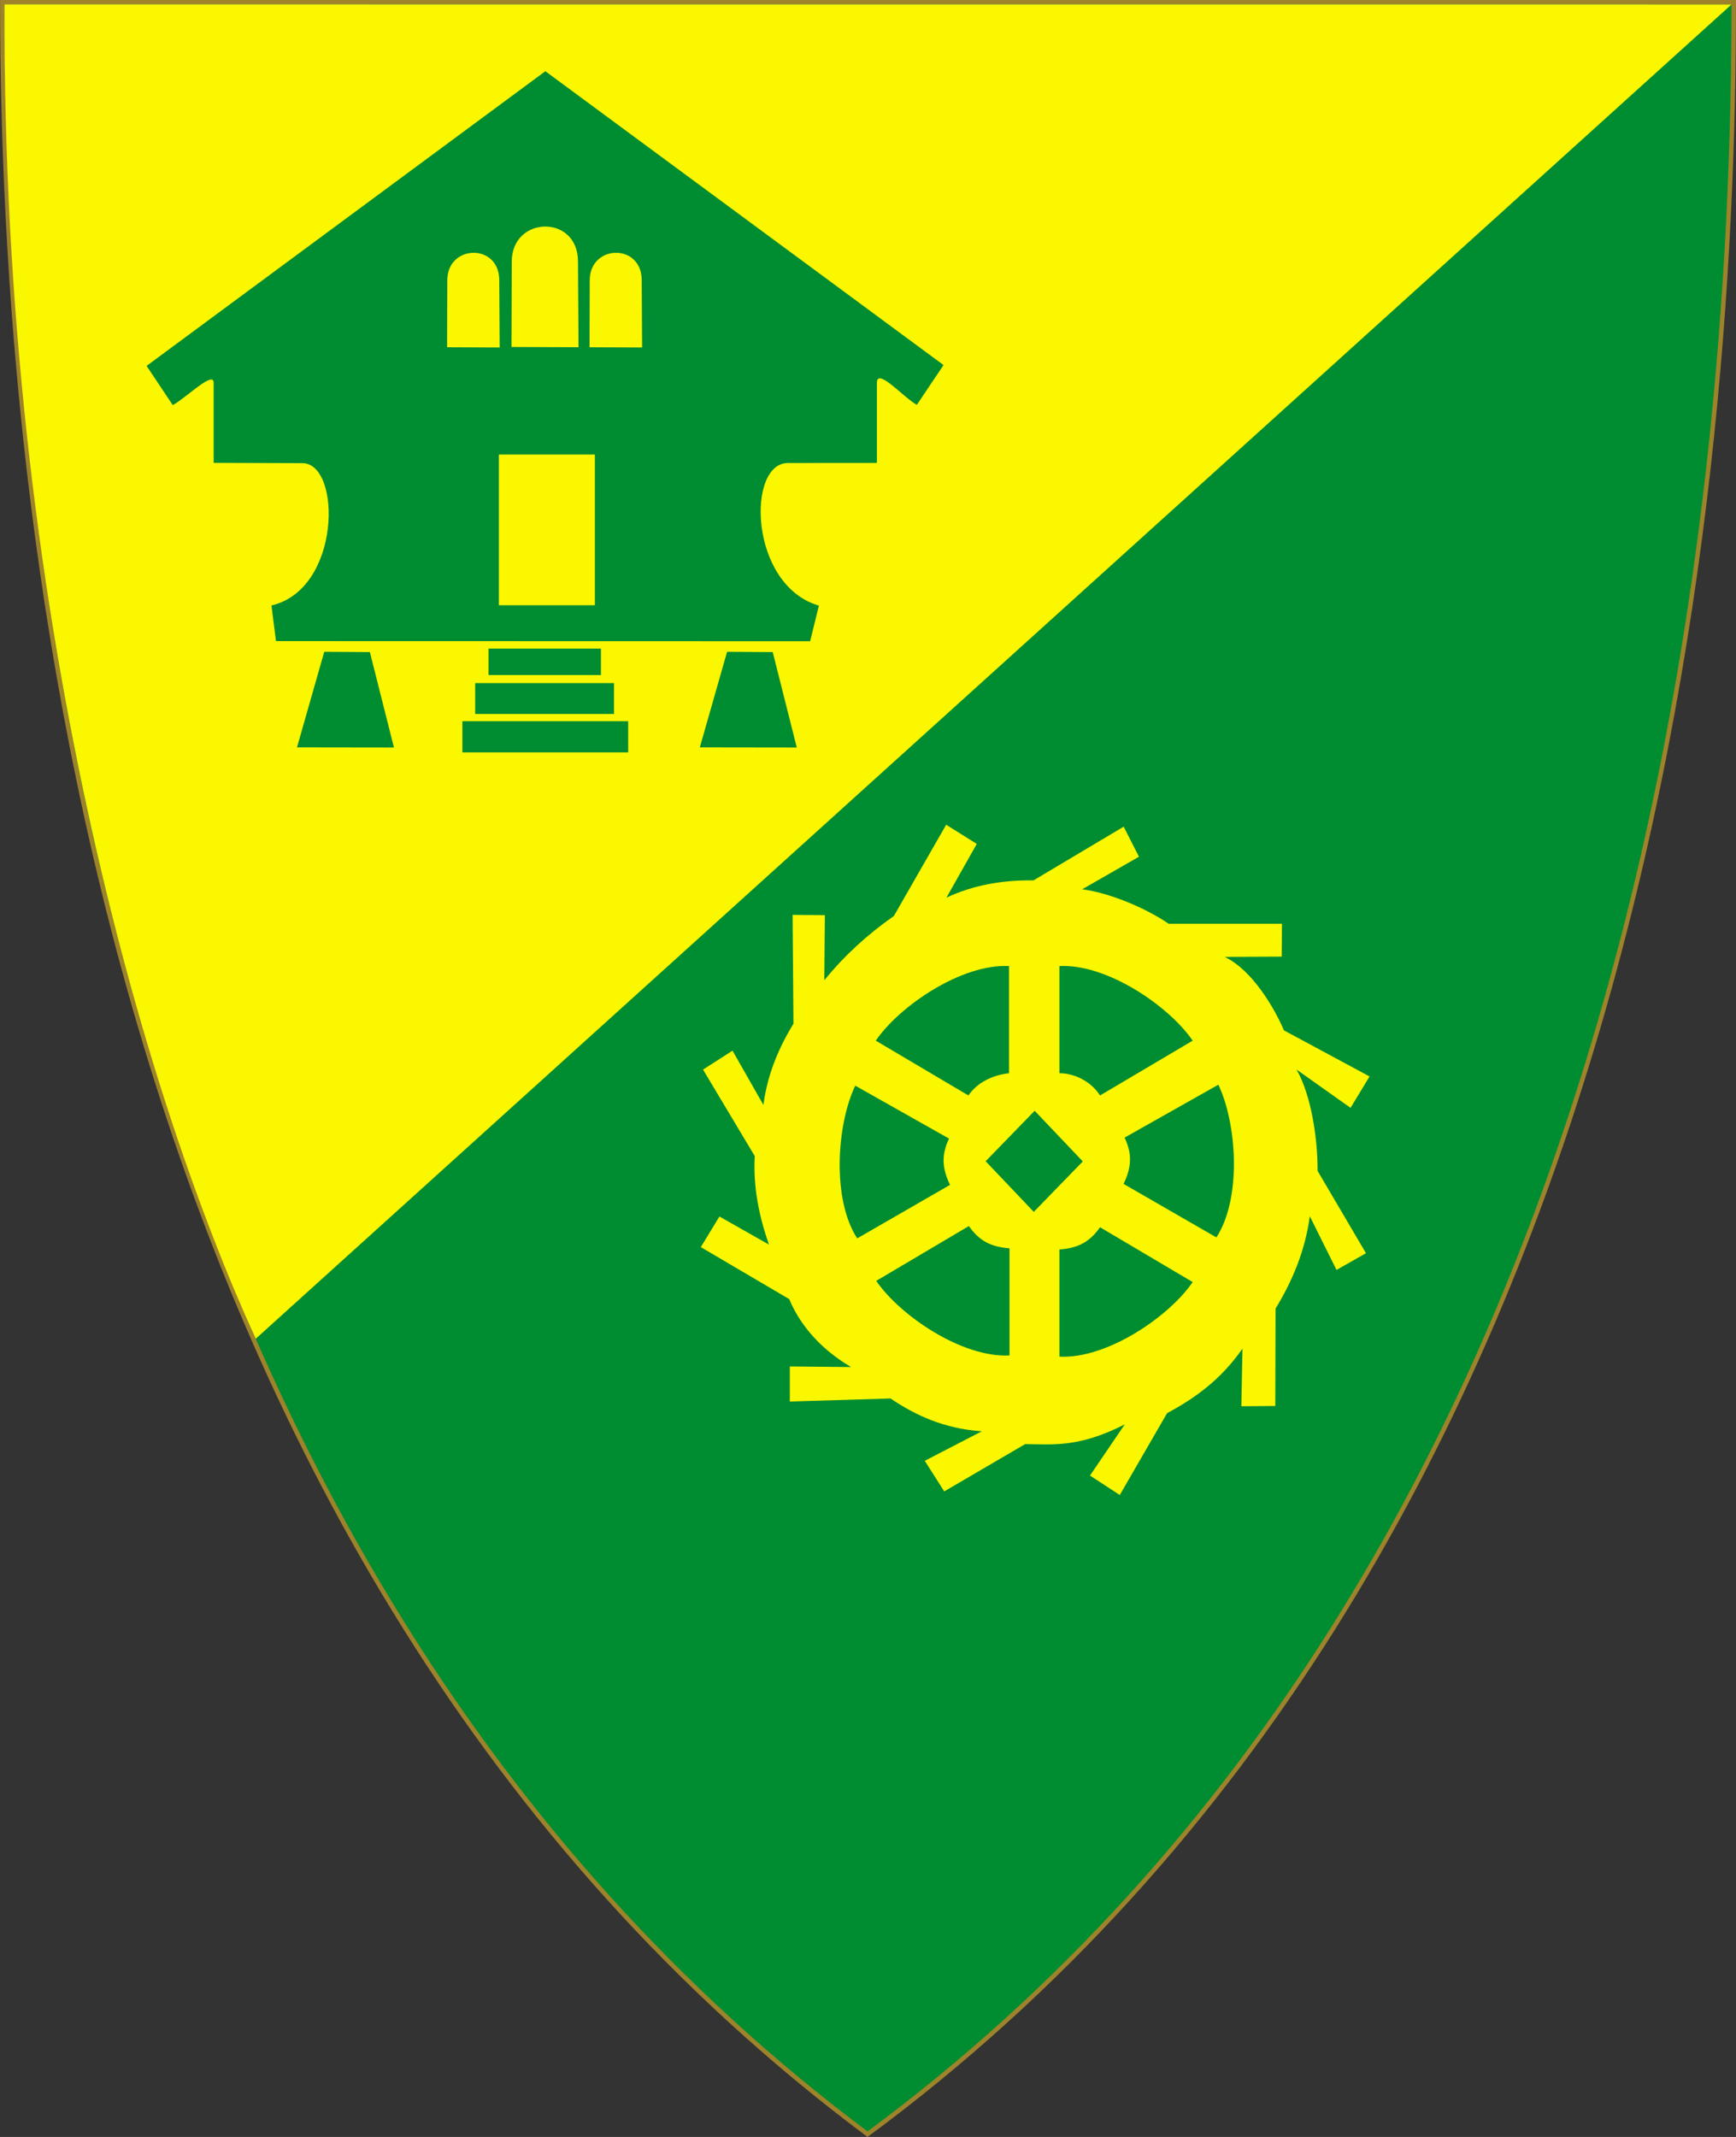 <?xml version="1.0" encoding="UTF-8" standalone="no"?>
<!-- Created with Inkscape (http://www.inkscape.org/) -->

<svg
   xmlns:dc="http://purl.org/dc/elements/1.1/"
   xmlns:cc="http://creativecommons.org/ns#"
   xmlns:rdf="http://www.w3.org/1999/02/22-rdf-syntax-ns#"
   xmlns:svg="http://www.w3.org/2000/svg"
   xmlns="http://www.w3.org/2000/svg"
   xmlns:xlink="http://www.w3.org/1999/xlink"
   version="1.1"
   width="390"
   height="480"
   id="svg4228">
  <rect width="100%" height="100%" fill="#333333" stroke="none"/>
  <defs
     id="defs4232" />
  <path
     d="m 0.512,0.505 c 129.663,0 259.325,0 388.988,0 C 389.49,115.233 370.335,349.831 194.895,479.377 21.249,349.773 0.593,115.257 0.512,0.505 z"
     id="path4240-0"
     style="fill:#008c31;fill-opacity:1;stroke:#9e832a;stroke-width:1;stroke-opacity:1" />
  <path
     d="M 388.996,1.004 57.451,300.712 C 31.982,244.914 0.527,137.921 1.005,0.99 z"
     id="path3010"
     style="fill:#faf700;fill-opacity:1;stroke:none" />
  <path
     d="M 67.938,104.031 48,103.969 48,85.969 c 0,-2.805 -6.125,3.354 -9.188,5.031 l -5.875,-8.812 L 122.516,16 l 89.453,66 -6,8.938 C 202.979,89.292 197,82.411 197,86 l 0,17.984 -20,0.016 c -9.328,0.007 -8.729,27.482 6.969,32.031 l -1.969,8 L 62,144 60.984,136 C 76.693,132.361 76.75,104.059 67.938,104.031 z"
     id="path3623"
     style="fill:#008c31;fill-opacity:1;stroke:none" />
  <path
     d="m 163.344,146.406 10.25,0.062 5.406,21.438 -21.781,-0.031 6.125,-21.469 z"
     id="path3625"
     style="fill:#008c31;fill-opacity:1;stroke:none" />
  <use
     transform="translate(-90.5,0)"
     id="use3780"
     x="0"
     y="0"
     width="390"
     height="480"
     xlink:href="#path3625" />
  <rect
     width="25.25"
     height="5.938"
     x="109.75"
     y="145.688"
     id="rect3651"
     style="fill:#008c31;fill-opacity:1;stroke:none" />
  <rect
     width="31.188"
     height="6.938"
     x="106.75"
     y="153.438"
     id="rect3653"
     style="fill:#008c31;fill-opacity:1;stroke:none" />
  <rect
     width="37.25"
     height="7"
     x="103.875"
     y="162"
     id="rect3655"
     style="fill:#008c31;fill-opacity:1;stroke:none" />
  <rect
     width="21.567"
     height="33.853"
     x="112.076"
     y="102.096"
     id="rect3657"
     style="fill:#faf700;fill-opacity:1;stroke:none" />
  <path
     d="m 114.906,77.938 15.062,0.062 -0.12,-19.321 c -0.066,-10.594 -14.847,-10.204 -14.88,0.052 l -0.062,19.206 -5e-5,0 z"
     id="path3659"
     style="fill:#faf700;fill-opacity:1;stroke:none" />
  <use
     transform="translate(-32,0)"
     id="use3782"
     x="0"
     y="0"
     width="390"
     height="480"
     xlink:href="#path3659-7-4" />
  <path
     d="m 132.44,78.002 11.817,0.049 -0.094,-15.158 c -0.052,-8.311 -11.648,-8.005 -11.674,0.041 l -0.049,15.068 -2e-5,0 z"
     id="path3659-7-4"
     style="fill:#faf700;fill-opacity:1;stroke:none" />
  <path
     d="m 243.125,199.75 c 5.84,0.746 14.033,4.04 19.438,7.75 l 25.438,0 -0.062,7.375 -12.812,0.062 c 6.279,2.97 11.314,11.763 13.312,16.5 l 19.242,10.356 -4.274,7.05 -12.125,-8.594 c 3.311,5.791 4.755,15.585 4.719,22.75 l 10.875,18.5 -6.625,3.75 -6,-12.062 c -1.017,7.644 -3.843,14.437 -7.688,20.75 l -0.062,21.875 -7.625,0.062 0.25,-12.938 c -4.955,7.104 -10.825,11.199 -16.938,14.5 l -10.625,18.375 -6.688,-4.375 7.812,-11.5 c -10.181,5.223 -16.048,4.514 -22.375,4.438 L 212.125,335 207.75,328.125 220.562,321.5 c -8.574,-0.621 -14.908,-3.606 -20.5,-7.375 l -22.625,0.688 0,-7.875 13.75,0.125 c -7.841,-4.595 -11.977,-10.605 -13.875,-15.25 l -19.875,-11.688 4.188,-6.875 11.125,6.312 c -2.265,-6.475 -3.584,-13.068 -3.188,-19.875 l -11.625,-19.438 6.625,-4.25 6.938,12.188 c 0.934,-7.023 3.491,-12.887 6.75,-18.25 l -0.188,-24.438 7.25,0.062 -0.125,14.625 c 4.444,-5.492 9.681,-10.279 15.625,-14.438 l 11.75,-20.5 6.875,4.312 -6.812,12.062 c 6.251,-2.91 12.812,-3.961 19.562,-3.875 l 20.25,-12.062 3.438,6.75 -12.75,7.312 z"
     id="path3833"
     style="fill:#faf700;fill-opacity:1;stroke:none" />
  <rect
     width="15.802"
     height="15.692"
     x="-19.191"
     y="340.792"
     transform="matrix(0.697,-0.717,0.689,0.725,0,0)"
     id="rect3719"
     style="fill:#008c31;fill-opacity:1;stroke:none" />
  <path
     d="m 247.125,246.062 c -2.029,-3.18 -5.737,-4.984 -9.125,-5 L 238,217 c 10.611,-0.562 24.574,8.917 29.938,16.75 l -20.812,12.312 z"
     id="path3721"
     style="fill:#008c31;fill-opacity:1;stroke:none" />
  <path
     d="m 217.562,246.062 c 1.893,-2.828 5.317,-4.572 9.125,-5 l 0,-24.062 c -10.611,-0.562 -24.574,8.917 -29.938,16.75 l 20.812,12.312 z"
     id="path3721-0"
     style="fill:#008c31;fill-opacity:1;stroke:none" />
  <path
     d="m 247.125,275.664 c -2.356,3.396 -5.046,4.686 -9.125,5 l 0,24.062 c 10.611,0.562 24.574,-8.917 29.938,-16.75 l -20.812,-12.312 z"
     id="path3721-9"
     style="fill:#008c31;fill-opacity:1;stroke:none" />
  <path
     d="m 217.663,275.398 c 2.356,3.396 5.046,4.686 9.125,5 l 0,24.062 c -10.611,0.562 -24.574,-8.917 -29.938,-16.75 l 20.812,-12.312 z"
     id="path3721-9-4"
     style="fill:#008c31;fill-opacity:1;stroke:none" />
  <path
     d="m 213.196,255.745 c -1.765,3.737 -1.54,6.712 0.225,10.403 l -20.847,12.017 c -5.786,-8.913 -4.547,-25.743 -0.439,-34.302 l 21.061,11.882 z"
     id="path3721-9-4-8"
     style="fill:#008c31;fill-opacity:1;stroke:none" />
  <path
     d="m 252.645,255.528 c 1.765,3.737 1.54,6.712 -0.225,10.403 l 20.847,12.017 c 5.786,-8.913 4.547,-25.743 0.439,-34.302 l -21.061,11.882 z"
     id="path3721-9-4-8-8"
     style="fill:#008c31;fill-opacity:1;stroke:none" />
</svg>
